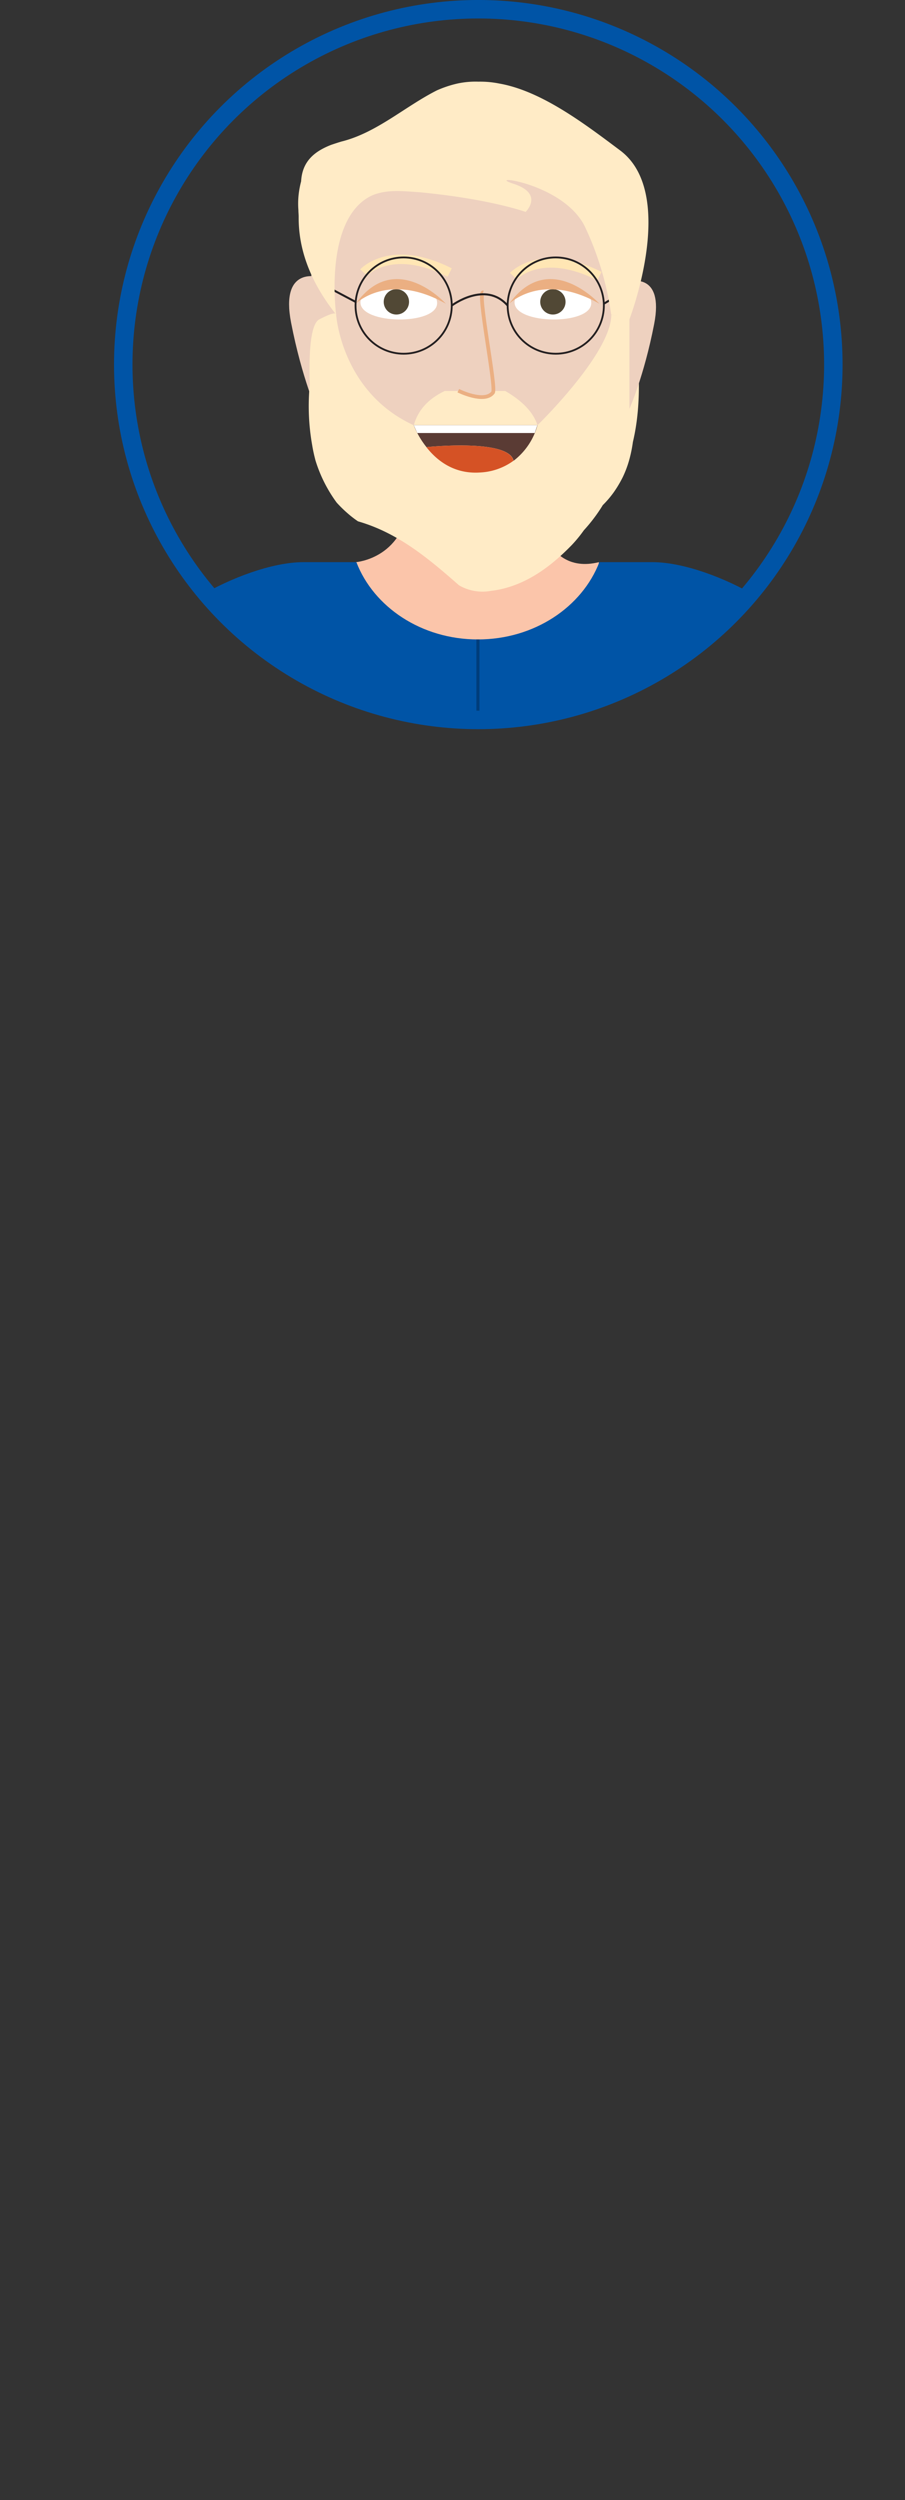 <svg xmlns="http://www.w3.org/2000/svg" xmlns:xlink="http://www.w3.org/1999/xlink" viewBox="0 0 277.84 766.86"><rect x="0" y="0" width="277.84" height="766.86" fill="#333333" stroke="none"/><defs><style>.cls-1,.cls-15,.cls-16{fill:none;}.cls-1{stroke:#0054a6;stroke-width:5.67px;}.cls-1,.cls-11,.cls-12,.cls-15,.cls-16,.cls-18{stroke-miterlimit:10;}.cls-2{clip-path:url(#clip-path);}.cls-3{fill:#dce6e0;}.cls-4{fill:#fbc5aa;}.cls-5{fill:#d8dcec;}.cls-11,.cls-12,.cls-6{fill:#eed1bf;}.cls-7{fill:#ffebc6;}.cls-8{fill:#fff;}.cls-9{fill:#514835;}.cls-10{fill:#ebaf82;}.cls-11{stroke:#ebaf82;stroke-width:1.15px;}.cls-12{stroke:#ffe6b4;stroke-width:2.89px;}.cls-13{fill:#5a3b34;}.cls-14{fill:#d55225;}.cls-15,.cls-16{stroke:#231f20;}.cls-15{stroke-width:0.62px;}.cls-16{stroke-width:0.56px;}.cls-17,.cls-18{fill:#0054a6;}.cls-18{stroke:#003d7b;stroke-width:0.95px;}.cls-19{fill:#007dac;}.cls-20{fill:#44515c;}.cls-21{fill:#003d7b;}</style><clipPath id="clip-path" transform="translate(35.01)"><circle class="cls-1" cx="111.83" cy="111.83" r="109"/></clipPath></defs><g id="Layer_2" data-name="Layer 2"><g id="Avatar"><g class="cls-2"><ellipse class="cls-3" cx="138.92" cy="751.03" rx="138.92" ry="15.83"/><path class="cls-4" d="M74.27,172.43s15.63-1.17,16.35-20H129s1.57,24.55,19.87,20l-1.65,14.1-37.39,14.89-32.48-8.71L69.43,177Z" transform="translate(35.01)"/><path class="cls-5" d="M224.18,383.93l-48.77-2.13v-157s11.27-65,28.6-29.73Q218.41,293.83,224.18,383.93Z" transform="translate(35.01)"/><path class="cls-6" d="M62.5,84.94s-11.49-3.22-8.15,14S62.5,126.8,62.5,126.8Z" transform="translate(35.01)"/><path class="cls-6" d="M140,37.33h9.66a44.43,44.43,0,0,1,44.43,44.43v35A49.26,49.26,0,0,1,144.85,166h0a49.26,49.26,0,0,1-49.26-49.26v-35A44.43,44.43,0,0,1,140,37.33Z"/><path class="cls-7" d="M68.19,96.49S69.7,120.21,92,130.43H130s22.67-22,22.67-33.94L159.1,98s3.4,15.19,1.4,30.87a64.39,64.39,0,0,1-1.21,6.72,40.77,40.77,0,0,1-1.17,5.64,31.89,31.89,0,0,1-1.94,5.13,35.84,35.84,0,0,1-2.68,4.52,30.27,30.27,0,0,1-3.45,4.06,47.5,47.5,0,0,1-2.72,4q-1.46,1.94-3.08,3.7a41.21,41.21,0,0,1-3.68,4.5c-5.82,6-12.4,11-20.11,13.16a28.93,28.93,0,0,1-4.75.94,14.31,14.31,0,0,1-9.82-1.72c-9.81-8.65-19-16.16-31-19.61a32.92,32.92,0,0,1-3.43-2.68,37.74,37.74,0,0,1-3.12-3.08,42.6,42.6,0,0,1-2.61-4,43.21,43.21,0,0,1-3.88-8.9c-.4-1.51-.74-3-1-4.6A68.33,68.33,0,0,1,60.09,118c-.08-2.27-.1-4.57-.06-6.76.12-6.58.87-12.18,3-13.28C68.57,95.07,68.19,96.49,68.19,96.49Z" transform="translate(35.01)"/><path class="cls-8" d="M99.19,93c.09-7.57-23.45-7.86-23.54-.28C75.57,99.57,99.11,99.85,99.19,93Z" transform="translate(35.01)"/><path class="cls-8" d="M146.51,93c.09-7.57-23.45-7.86-23.55-.28C122.88,99.57,146.42,99.85,146.51,93Z" transform="translate(35.01)"/><circle class="cls-9" cx="121.69" cy="92.59" r="3.89"/><circle class="cls-9" cx="169.74" cy="92.59" r="3.89"/><path class="cls-10" d="M74.19,93.17s10-10,27.69,0C101.88,93.17,86.5,76.15,74.19,93.17Z" transform="translate(35.01)"/><path class="cls-10" d="M121.32,93.17s10-10,27.7,0C149,93.17,133.63,76.15,121.32,93.17Z" transform="translate(35.01)"/><path class="cls-7" d="M101.52,119.93c-5.25,2.49-8.27,6.06-9.49,10.5H130c-1.31-4.07-4.76-7.52-9.89-10.5Z" transform="translate(35.01)"/><path class="cls-11" d="M105.69,119.84s8,4,10.64.58c1.13-1.49-5-31.36-3-30.73" transform="translate(35.01)"/><path class="cls-12" d="M76.64,83.6s8.32-9.13,26.4,0" transform="translate(35.01)"/><path class="cls-12" d="M122.62,84.7s8.32-9.12,26.4,0" transform="translate(35.01)"/><path class="cls-13" d="M130,130.43a20.58,20.58,0,0,1-7.34,10.91c-1.39-6.86-26.65-4.2-26.74-4.19A26.59,26.59,0,0,1,92,130.43Z" transform="translate(35.01)"/><path class="cls-14" d="M122.62,141.34h0a19,19,0,0,1-10.44,3.6c-7.92.47-13.15-3.77-16.29-7.79C96,137.14,121.23,134.48,122.62,141.34Z" transform="translate(35.01)"/><polygon class="cls-13" points="130.89 137.15 130.89 137.15 130.89 137.15 130.89 137.15"/><path class="cls-6" d="M158.23,86.34s10.71-3,7.59,13.06-7.59,26-7.59,26Z" transform="translate(35.01)"/><polygon class="cls-8" points="127.03 130.43 128.11 132.82 164.16 132.82 164.97 130.43 127.03 130.43"/><path class="cls-15" d="M103.68,93.73s10.32-7.8,17.16,0" transform="translate(35.01)"/><line class="cls-15" x1="98.4" y1="86.91" x2="109.15" y2="92.59"/><line class="cls-15" x1="196.14" y1="86.69" x2="185.39" y2="93.16"/><circle class="cls-16" cx="123.92" cy="93.73" r="14.77"/><circle class="cls-16" cx="170.62" cy="93.73" r="14.77"/><path class="cls-7" d="M68.19,96.49S64.85,72,75.67,62.29A14.38,14.38,0,0,1,79,60.05a11.75,11.75,0,0,1,2.18-.77c4-1.13,8.66-.56,12.82-.3,1.07.11,2.11.21,3.12.33C116.41,61.4,126.36,65,126.36,65s5.78-5.55-3.74-8.63,15.48-.38,22,13.28a93.41,93.41,0,0,1,8,26.8l5.6,1.51s14.87-38.55-2.82-51.8c-9.7-7.26-21.71-16.44-33.6-19.73-1.18-.33-2.37-.6-3.56-.81a31,31,0,0,0-3.17-.46,30.72,30.72,0,0,0-3.18-.11,26.53,26.53,0,0,0-6.46.57c-1.1.25-2.17.55-3.22.9s-2.07.75-3.07,1.19c-9.91,5-18.56,13.08-29.46,15.74-1,.31-2.08.66-3.07,1-4.93,1.94-8.84,4.93-9.17,11.16a28.73,28.73,0,0,0-.61,2.9,25.45,25.45,0,0,0-.23,5.91c0,.72.09,1.45.08,2.21C56.64,75,59.2,85.17,68.19,96.49Z" transform="translate(35.01)"/><path class="cls-5" d="M-.74,383.93,48,381.8v-157s-11.27-65-28.6-29.73Q5,293.83-.74,383.93Z" transform="translate(35.01)"/><path class="cls-17" d="M165.25,172.43H149c-5.32,13.79-20,23.71-37.3,23.71s-32-9.92-37.3-23.71H58.19c-19.65,0-51.49,20.14-38.63,21.59,5.41.61,12.11,8.26,18.35,27.51V394.39H185.52V221.53c6.25-19.25,12.95-26.9,18.36-27.51C216.74,192.57,184.89,172.43,165.25,172.43Z" transform="translate(35.01)"/><line class="cls-18" x1="146.73" y1="394.39" x2="146.73" y2="196.14"/><rect class="cls-19" x="72.92" y="394.39" width="147.48" height="49.8"/><polygon class="cls-19" points="146.73 443.83 122.34 729.32 94.45 729.32 72.92 443.83 146.73 443.83"/><polygon class="cls-19" points="220.4 443.83 196.14 729.32 168.41 729.32 146.99 443.83 220.4 443.83"/><path class="cls-6" d="M13.59,383.27S8.07,426.83,37.91,431.2v-49Z" transform="translate(35.01)"/><path class="cls-6" d="M209.72,383.33s5.52,43.56-24.32,47.93v-49Z" transform="translate(35.01)"/><path class="cls-20" d="M133.4,729.32v21.54h72.08s9.51-21.59-34-17.55c0,0-10.59-1.88-9.27-14.22" transform="translate(35.01)"/><path class="cls-20" d="M87.22,729.32v21.54H15.15s-9.51-21.59,34-17.55c0,0,10.6-1.88,9.28-14.22" transform="translate(35.01)"/><circle class="cls-21" cx="159.1" cy="232.63" r="3.72"/><circle class="cls-21" cx="134.74" cy="232.63" r="3.72"/><circle class="cls-21" cx="159.1" cy="260.68" r="3.72"/><circle class="cls-21" cx="134.74" cy="260.68" r="3.72"/><circle class="cls-21" cx="159.1" cy="288.72" r="3.72"/><circle class="cls-21" cx="134.74" cy="288.72" r="3.72"/><circle class="cls-21" cx="159.1" cy="316.76" r="3.72"/><circle class="cls-21" cx="134.74" cy="316.76" r="3.72"/><circle class="cls-21" cx="159.1" cy="344.8" r="3.72"/><circle class="cls-21" cx="134.74" cy="344.8" r="3.72"/></g><circle class="cls-1" cx="146.84" cy="111.83" r="109"/></g></g></svg>